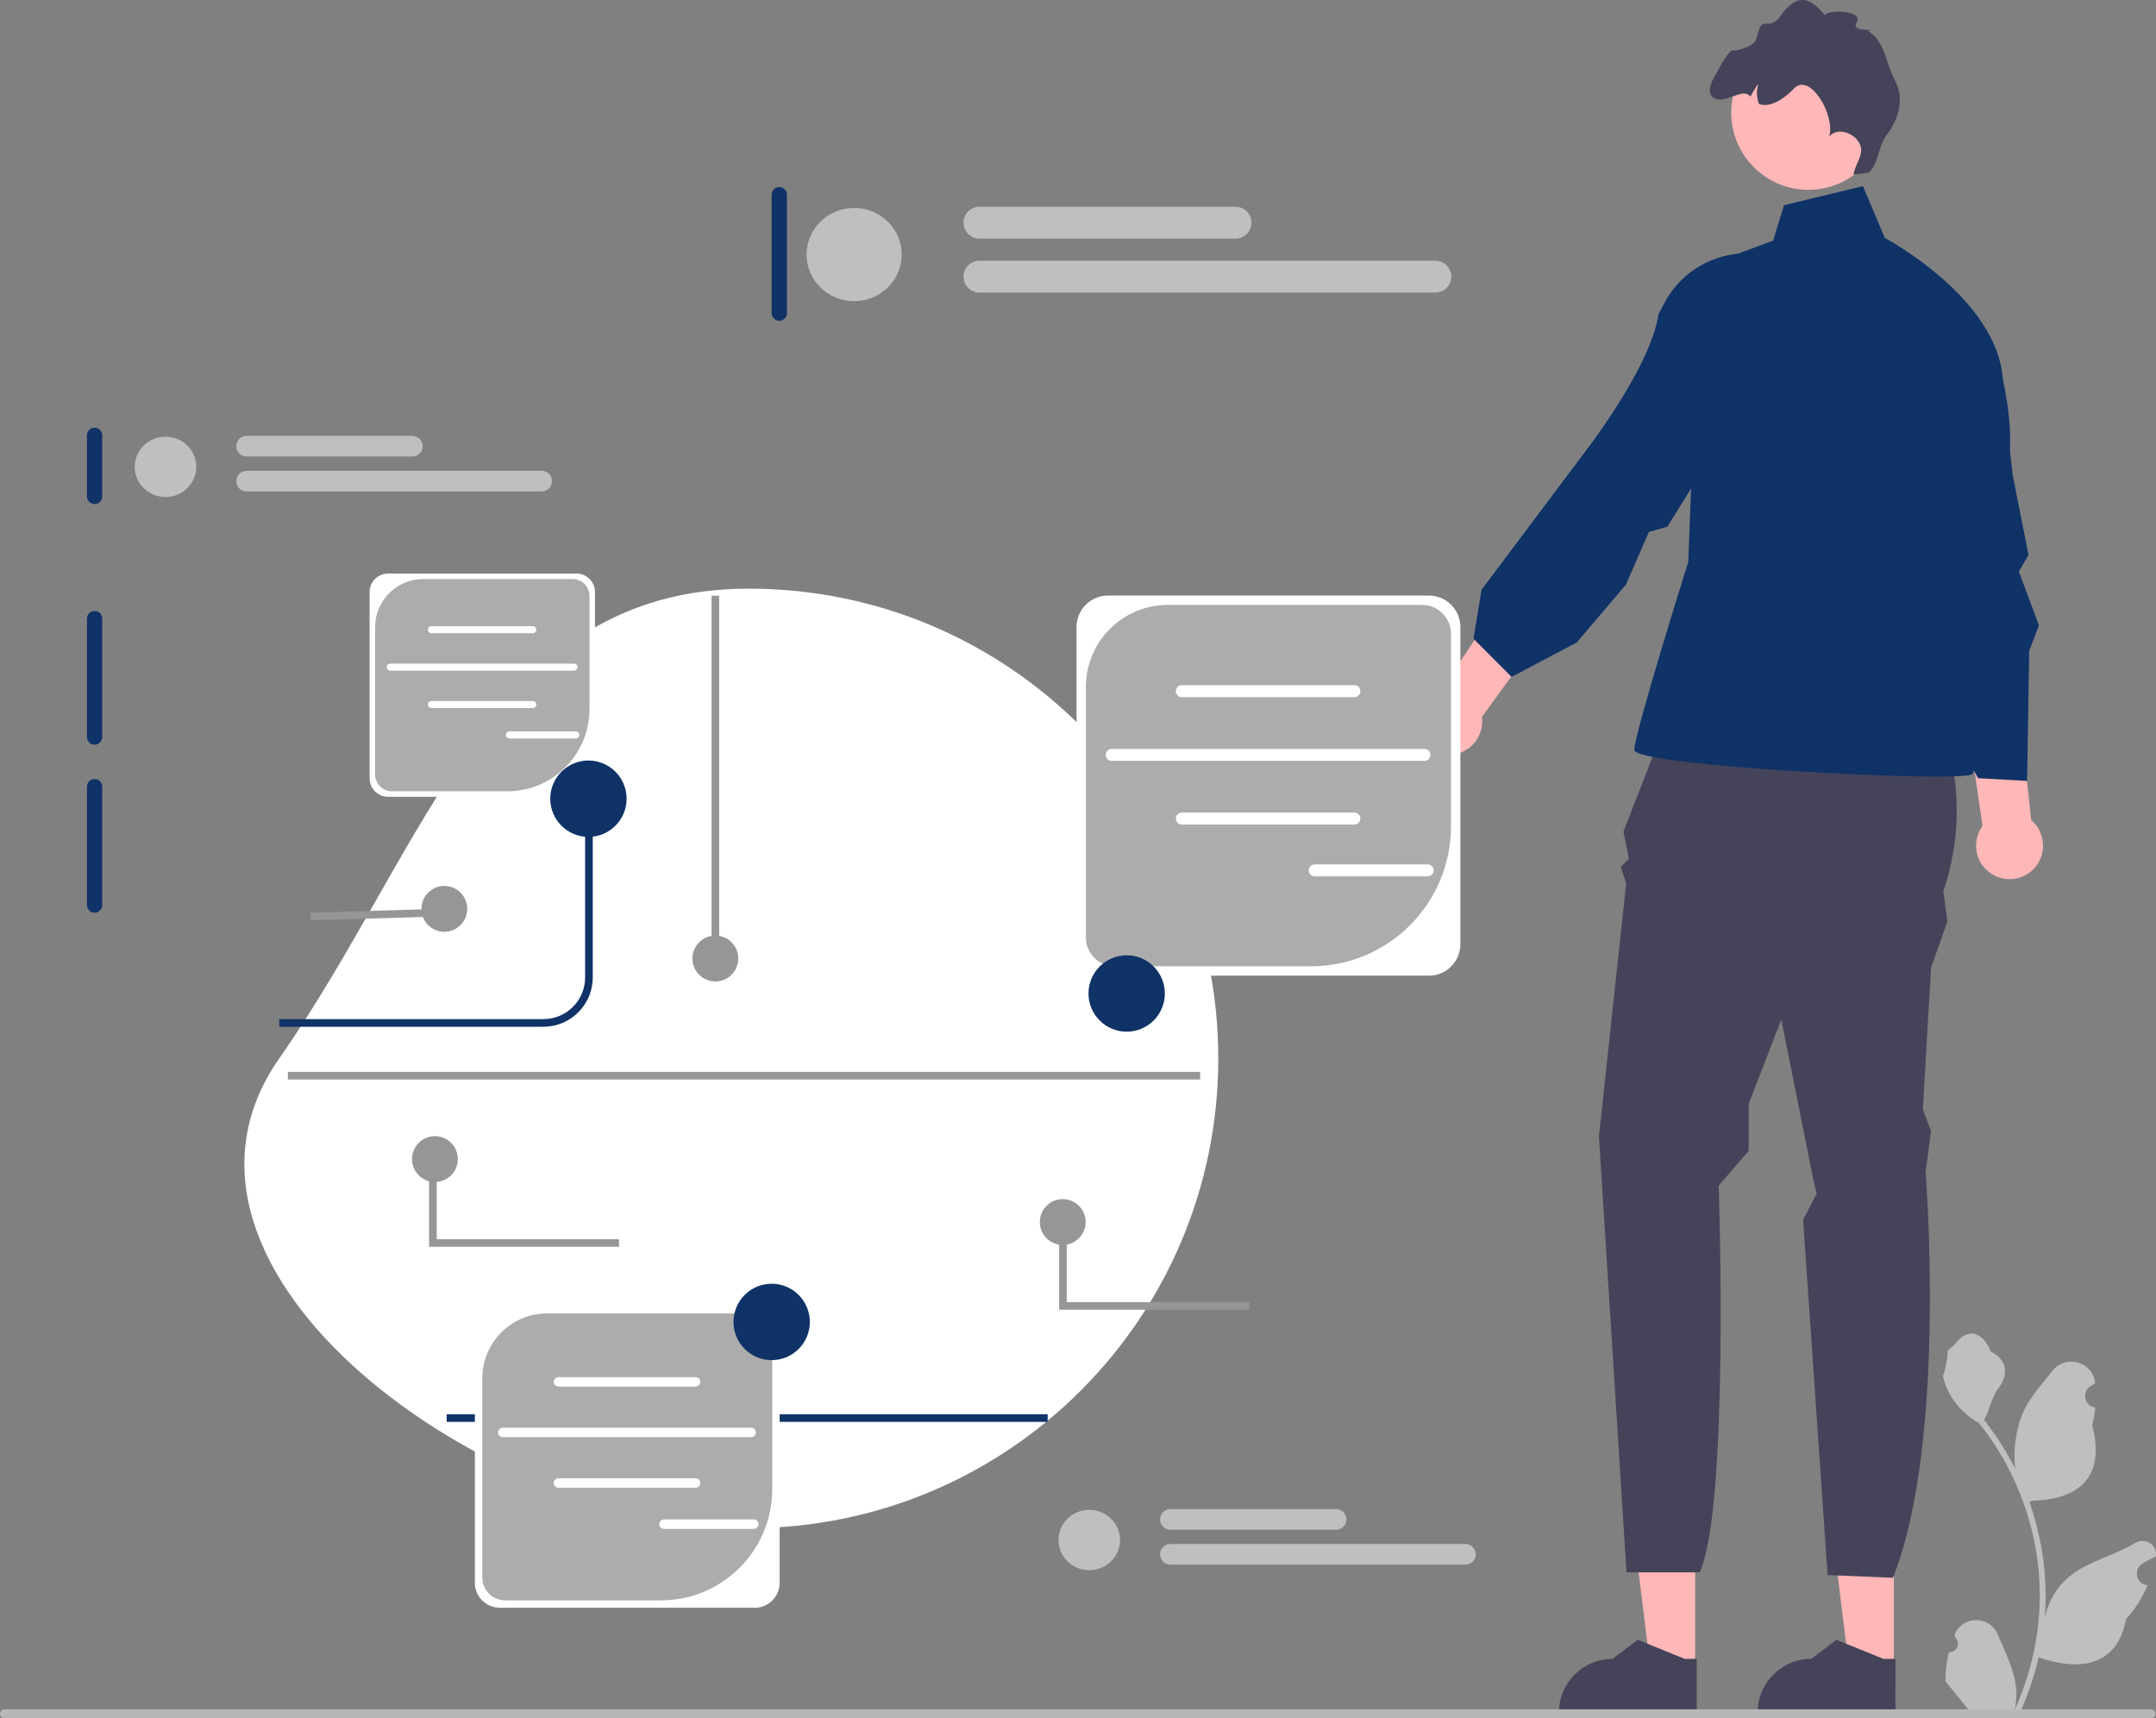 <svg width="399" height="318" viewBox="0 0 399 318" fill="none" xmlns="http://www.w3.org/2000/svg">
<rect x="0" y="0" width="399" height="318" fill="#808080" stroke="none"/>
<g clip-path="url(#clip0_1_130)">
<path d="M350.488 308.582L342.193 308.582L338.247 276.573L350.489 276.574L350.488 308.582Z" fill="#FFB7B7"/>
<path d="M350.779 317.239L325.272 317.238V316.916C325.273 311.43 329.717 306.983 335.2 306.983H335.201L339.86 303.447L348.553 306.984L350.78 306.984L350.779 317.239Z" fill="#444359"/>
<path d="M313.714 308.582L305.42 308.582L301.474 276.573L313.716 276.574L313.714 308.582Z" fill="#FFB7B7"/>
<path d="M314.006 317.239L288.499 317.238V316.916C288.499 311.43 292.944 306.983 298.427 306.983H298.428L303.087 303.447L311.78 306.984L314.007 306.984L314.006 317.239Z" fill="#444359"/>
<path d="M309.762 129.948L357.617 130.956C357.617 130.956 366.221 145.067 359.652 164.974L360.388 170.518L357.365 179.086L355.854 205.292L357.365 209.324L356.358 216.884C356.358 216.884 360.388 266.777 350.313 291.976L338.223 291.472L333.69 225.727L336.208 220.916L335.705 218.9L329.66 188.661L323.615 204.284V212.965L318.074 219.404C318.074 219.404 320.089 278.873 314.547 290.968H301.012L295.909 210.332L300.946 163.462L299.939 160.439L301.45 158.927L300.443 153.887L309.762 129.948L309.762 129.948Z" fill="#444359"/>
<path d="M330.163 37.972L344.772 34.445L348.802 44.02C348.802 44.02 369.652 55.108 370.659 70.227C370.659 70.227 373.485 82.322 370.966 87.866C368.448 93.41 357.869 111.049 357.869 111.049C357.869 111.049 367.44 141.792 364.921 143.303C362.403 144.815 302.457 141.792 302.457 138.768C302.457 135.744 312.434 103.993 312.434 103.993L314.547 49.564L328.148 44.524L330.163 37.972L330.163 37.972V37.972Z" fill="#0F3267"/>
<path d="M369.109 162.034C366.051 160.492 364.821 156.763 366.362 153.704C366.517 153.396 366.7 153.112 366.896 152.842L358.767 97.084L370.021 97.444L375.908 151.772C378.042 153.582 378.749 156.676 377.435 159.286C375.894 162.345 372.166 163.575 369.109 162.034H369.109Z" fill="#FFB7B7"/>
<path d="M262.325 135.718C261.094 132.521 262.686 128.932 265.881 127.7C266.203 127.576 266.529 127.488 266.855 127.42L298.258 80.643L306.355 88.471L274.252 132.682C274.617 135.457 273.065 138.224 270.339 139.275C267.144 140.507 263.557 138.914 262.325 135.718V135.718Z" fill="#FFB7B7"/>
<path d="M348.602 83.02C345.422 72.091 350.703 60.941 362.08 60.995C365.369 61.01 367.924 61.965 368.632 64.607C371.11 73.856 372.461 87.818 372.461 87.818L375.401 102.682L373.62 105.769L377.333 115.73L375.532 120.443L375.143 144.51L366.075 144.006L356.085 125.659L352.265 123.386C352.265 123.386 355.332 93.722 349.23 85.181L348.602 83.02H348.602V83.02Z" fill="#0F3267"/>
<path d="M307.987 56.123C313.289 46.052 326.863 43.667 335.009 51.613C337.363 53.91 338.538 56.373 337.212 58.765C332.572 67.14 321.817 76.158 321.817 76.158L308.572 97.46L305.148 98.443L300.901 108.188L291.8 118.894L279.745 125.254L272.692 118.199L274.19 109.129L292.338 84.936C292.338 84.936 305.396 68.499 306.939 58.115L307.987 56.123V56.123V56.123Z" fill="#0F3267"/>
<path d="M332.939 35.027C333.273 35.067 333.605 35.097 333.936 35.112C334.966 35.169 335.983 35.11 336.963 34.944C339.941 34.466 342.647 33.055 344.735 30.985C346.942 28.801 348.453 25.886 348.861 22.568C349.818 14.735 344.243 7.6 336.414 6.643C328.697 5.694 321.662 11.094 320.539 18.747C320.522 18.865 320.504 18.979 320.491 19.097C319.535 26.935 325.104 34.065 332.939 35.027V35.027V35.027Z" fill="#FFB7B7"/>
<path d="M317.32 18.223C319.348 19.226 322.662 16.072 323.931 17.886C324.137 17.494 324.365 17.115 324.59 16.756C324.793 16.435 325.085 15.75 325.422 15.633C324.995 16.662 325.089 18.056 325.532 19.25C327.532 19.998 330.151 18.343 332.003 16.384C334.91 13.314 339.658 21.187 338.535 25.262C339.964 23.516 343.064 24.501 344.114 26.496C345.164 28.487 343.39 30.082 343.011 32.302L345.875 31.938C347.681 30.178 347.555 27.211 349.043 25.17C351.528 21.755 352.491 18.27 350.623 14.746C348.966 11.63 348.811 7.596 345.77 5.8C347.099 5.15 342.375 6.165 343.637 4.047C344.904 1.934 338.148 1.678 337.707 2.81C335.777 0.498 333.83 -1.026 331.455 0.826C329.123 2.649 329.364 4.564 326.625 4.392C325.34 4.313 325.481 6.71 324.717 7.756C323.957 8.795 321.004 9.463 320.86 9.351C320.08 8.741 317.427 13.938 317.427 13.938C317.427 13.938 315.275 17.206 317.32 18.223H317.32Z" fill="#444359"/>
<path d="M138.57 108.933C186.559 108.933 225.461 147.854 225.461 195.865C225.461 243.875 186.559 282.796 138.57 282.796C90.582 282.796 24.167 235.195 51.679 195.865C79.191 156.534 90.582 108.933 138.57 108.933Z" fill="white"/>
<path d="M254.868 113.069C254.088 113.069 253.455 113.703 253.455 114.482V159.715C253.455 160.494 254.088 161.128 254.868 161.128C255.647 161.128 256.281 160.494 256.281 159.715V114.482C256.281 113.703 255.647 113.069 254.868 113.069Z" fill="#0F3267"/>
<path d="M17.507 79.144C16.727 79.144 16.094 79.778 16.094 80.558V91.866C16.094 92.645 16.727 93.279 17.507 93.279C18.286 93.279 18.919 92.645 18.919 91.866V80.558C18.919 79.778 18.286 79.144 17.507 79.144Z" fill="#0F3267"/>
<path d="M17.507 113.069C16.727 113.069 16.094 113.703 16.094 114.482V136.392C16.094 137.171 16.727 137.805 17.507 137.805C18.286 137.805 18.919 137.171 18.919 136.392V114.482C18.919 113.703 18.286 113.069 17.507 113.069Z" fill="#0F3267"/>
<path d="M17.507 144.166C16.727 144.166 16.094 144.8 16.094 145.58V167.489C16.094 168.269 16.727 168.903 17.507 168.903C18.286 168.903 18.919 168.269 18.919 167.489V145.58C18.919 144.8 18.286 144.166 17.507 144.166Z" fill="#0F3267"/>
<path d="M144.222 34.618C143.443 34.618 142.809 35.252 142.809 36.032V57.941C142.809 58.721 143.443 59.355 144.222 59.355C145.001 59.355 145.635 58.721 145.635 57.941V36.032C145.635 35.252 145.001 34.618 144.222 34.618Z" fill="#0F3267"/>
<path d="M360.67 305.75C362.129 305.841 362.936 304.027 361.832 302.97L361.722 302.533C361.736 302.498 361.751 302.463 361.765 302.428C363.241 298.907 368.243 298.931 369.707 302.458C371.006 305.587 372.659 308.722 373.066 312.031C373.249 313.492 373.167 314.98 372.843 316.414C375.886 309.763 377.488 302.5 377.488 295.196C377.488 293.361 377.387 291.526 377.182 289.695C377.013 288.198 376.78 286.71 376.479 285.236C374.85 277.265 371.323 269.674 366.236 263.333C363.79 261.996 361.751 259.905 360.519 257.399C360.076 256.495 359.729 255.523 359.565 254.532C359.844 254.569 360.615 250.328 360.405 250.068C360.793 249.479 361.487 249.186 361.91 248.612C364.017 245.754 366.92 246.253 368.435 250.136C371.672 251.771 371.704 254.481 369.717 257.089C368.454 258.747 368.28 260.992 367.171 262.767C367.285 262.913 367.404 263.055 367.518 263.201C369.61 265.885 371.419 268.77 372.944 271.801C372.513 268.433 373.15 264.374 374.234 261.758C375.469 258.778 377.784 256.267 379.823 253.691C382.271 250.596 387.292 251.946 387.723 255.87C387.728 255.908 387.732 255.946 387.736 255.984C387.433 256.155 387.136 256.336 386.847 256.528C385.194 257.622 385.765 260.185 387.723 260.487L387.768 260.494C387.658 261.585 387.471 262.667 387.197 263.73C389.812 273.848 384.167 277.533 376.105 277.699C375.927 277.79 375.754 277.882 375.576 277.968C376.393 280.269 377.045 282.629 377.529 285.021C377.962 287.134 378.263 289.271 378.432 291.416C378.642 294.123 378.624 296.844 378.396 299.546L378.409 299.451C378.989 296.474 380.604 293.694 382.949 291.768C386.443 288.897 391.379 287.839 395.148 285.531C396.963 284.42 399.287 285.856 398.971 287.96L398.955 288.061C398.394 288.289 397.847 288.554 397.317 288.851C397.015 289.022 396.718 289.203 396.428 289.395C394.776 290.489 395.347 293.052 397.305 293.354L397.349 293.361C397.381 293.366 397.409 293.37 397.441 293.375C396.478 295.662 395.136 297.784 393.457 299.615C391.822 308.447 384.799 309.285 377.287 306.713H377.282C376.461 310.292 375.261 313.789 373.719 317.121H360.989C360.943 316.98 360.902 316.834 360.861 316.692C362.038 316.765 363.225 316.697 364.384 316.482C363.439 315.323 362.495 314.154 361.55 312.994C361.527 312.972 361.509 312.949 361.491 312.926C361.012 312.333 360.528 311.744 360.049 311.15L360.049 311.15C360.019 309.328 360.237 307.512 360.669 305.75L360.67 305.75L360.67 305.75H360.67Z" fill="#BFBFBF"/>
<path d="M0 317.159C0 317.625 0.374 318 0.841 318H398.06C398.526 318 398.901 317.625 398.901 317.159C398.901 316.692 398.526 316.318 398.06 316.318H0.841C0.374 316.318 0 316.692 0 317.159Z" fill="#B7B7B7"/>
<path d="M100.579 190.005H51.679V188.591H100.579C104.827 188.591 108.283 185.133 108.283 180.883V147.805H109.696V180.883C109.696 185.913 105.606 190.005 100.579 190.005H100.579Z" fill="#0F3267"/>
<path d="M193.884 261.709H82.666V263.123H193.884V261.709Z" fill="#0F3267"/>
<path d="M264.448 180.553H205.043C201.837 180.553 199.229 177.944 199.229 174.736V116.029C199.229 112.821 201.837 110.212 205.043 110.212H264.448C267.654 110.212 270.262 112.821 270.262 116.029V174.736C270.262 177.944 267.654 180.553 264.448 180.553Z" fill="white"/>
<path d="M216.106 111.945C207.741 111.945 200.961 118.729 200.961 127.097V173.491C200.961 176.434 203.346 178.82 206.288 178.82H242.612C256.926 178.82 268.529 167.211 268.529 152.891V117.274C268.529 114.331 266.145 111.945 263.203 111.945H216.106V111.945Z" fill="#ACACAC"/>
<path d="M250.656 129.006H218.71C218.101 129.006 217.605 128.51 217.605 127.9C217.605 127.29 218.101 126.794 218.71 126.794H250.656C251.265 126.794 251.761 127.29 251.761 127.9C251.761 128.51 251.265 129.006 250.656 129.006Z" fill="white"/>
<path d="M250.656 152.586H218.71C218.101 152.586 217.605 152.09 217.605 151.48C217.605 150.87 218.101 150.375 218.71 150.375H250.656C251.265 150.375 251.761 150.87 251.761 151.48C251.761 152.09 251.265 152.586 250.656 152.586Z" fill="white"/>
<path d="M263.628 140.804H205.738C205.129 140.804 204.633 140.308 204.633 139.698C204.633 139.088 205.129 138.592 205.738 138.592H263.628C264.237 138.592 264.733 139.088 264.733 139.698C264.733 140.308 264.237 140.804 263.628 140.804Z" fill="white"/>
<path d="M264.219 162.174H243.306C242.697 162.174 242.201 161.678 242.201 161.068C242.201 160.458 242.697 159.962 243.306 159.962H264.219C264.828 159.962 265.324 160.458 265.324 161.068C265.324 161.678 264.828 162.174 264.219 162.174Z" fill="white"/>
<path d="M139.67 297.525H92.498C89.952 297.525 87.881 295.453 87.881 292.906V246.288C87.881 243.741 89.952 241.669 92.498 241.669H139.67C142.215 241.669 144.286 243.741 144.286 246.288V292.906C144.286 295.453 142.215 297.525 139.67 297.525H139.67Z" fill="white"/>
<path d="M101.283 243.046C94.641 243.046 89.257 248.432 89.257 255.077V291.917C89.257 294.254 91.15 296.149 93.486 296.149H122.331C133.697 296.149 142.911 286.931 142.911 275.559V247.277C142.911 244.94 141.017 243.046 138.681 243.046H101.283L101.283 243.046H101.283Z" fill="#ACACAC"/>
<path d="M128.718 256.593H103.351C102.867 256.593 102.473 256.199 102.473 255.715C102.473 255.231 102.867 254.837 103.351 254.837H128.718C129.202 254.837 129.595 255.231 129.595 255.715C129.595 256.199 129.202 256.593 128.718 256.593Z" fill="white"/>
<path d="M128.718 275.317H103.351C102.867 275.317 102.473 274.923 102.473 274.439C102.473 273.955 102.867 273.561 103.351 273.561H128.718C129.202 273.561 129.595 273.955 129.595 274.439C129.595 274.923 129.202 275.317 128.718 275.317Z" fill="white"/>
<path d="M139.019 265.961H93.05C92.566 265.961 92.172 265.567 92.172 265.083C92.172 264.599 92.566 264.205 93.05 264.205H139.019C139.502 264.205 139.896 264.599 139.896 265.083C139.896 265.567 139.502 265.961 139.019 265.961Z" fill="white"/>
<path d="M139.488 282.93H122.882C122.398 282.93 122.004 282.536 122.004 282.052C122.004 281.568 122.398 281.174 122.882 281.174H139.488C139.972 281.174 140.365 281.568 140.365 282.052C140.365 282.536 139.972 282.93 139.488 282.93Z" fill="white"/>
<path d="M106.7 147.448H71.814C69.931 147.448 68.4 145.916 68.4 144.032V109.557C68.4 107.673 69.931 106.141 71.814 106.141H106.7C108.582 106.141 110.114 107.673 110.114 109.557V144.032C110.114 145.916 108.582 147.448 106.7 147.448Z" fill="white"/>
<path d="M78.311 107.158C73.399 107.158 69.417 111.142 69.417 116.056V143.301C69.417 145.029 70.817 146.43 72.545 146.43H93.877C102.282 146.43 109.096 139.613 109.096 131.204V110.288C109.096 108.56 107.696 107.158 105.968 107.158H78.311V107.158L78.311 107.158Z" fill="#ACACAC"/>
<path d="M98.6 117.177H79.84C79.482 117.177 79.191 116.886 79.191 116.528C79.191 116.17 79.482 115.879 79.84 115.879H98.6C98.958 115.879 99.249 116.17 99.249 116.528C99.249 116.886 98.958 117.177 98.6 117.177Z" fill="white"/>
<path d="M98.6 131.025H79.84C79.482 131.025 79.191 130.733 79.191 130.375C79.191 130.017 79.482 129.726 79.84 129.726H98.6C98.958 129.726 99.249 130.017 99.249 130.375C99.249 130.733 98.958 131.025 98.6 131.025Z" fill="white"/>
<path d="M106.218 124.106H72.222C71.865 124.106 71.573 123.814 71.573 123.456C71.573 123.098 71.865 122.807 72.222 122.807H106.218C106.576 122.807 106.867 123.098 106.867 123.456C106.867 123.814 106.576 124.106 106.218 124.106Z" fill="white"/>
<path d="M106.565 136.655H94.284C93.926 136.655 93.635 136.364 93.635 136.006C93.635 135.647 93.926 135.356 94.284 135.356H106.565C106.923 135.356 107.214 135.647 107.214 136.006C107.214 136.364 106.923 136.655 106.565 136.655Z" fill="white"/>
<path d="M208.507 190.917C212.409 190.917 215.571 187.753 215.571 183.85C215.571 179.946 212.409 176.782 208.507 176.782C204.606 176.782 201.443 179.946 201.443 183.85C201.443 187.753 204.606 190.917 208.507 190.917Z" fill="#0F3267"/>
<path d="M108.9 154.873C112.802 154.873 115.965 151.708 115.965 147.805C115.965 143.902 112.802 140.737 108.9 140.737C104.999 140.737 101.836 143.902 101.836 147.805C101.836 151.708 104.999 154.873 108.9 154.873Z" fill="#0F3267"/>
<path d="M142.809 251.699C146.71 251.699 149.873 248.534 149.873 244.631C149.873 240.728 146.71 237.563 142.809 237.563C138.907 237.563 135.745 240.728 135.745 244.631C135.745 248.534 138.907 251.699 142.809 251.699Z" fill="#0F3267"/>
<path d="M158.069 55.73C162.931 55.73 166.873 51.869 166.873 47.107C166.873 42.345 162.931 38.484 158.069 38.484C153.206 38.484 149.264 42.345 149.264 47.107C149.264 51.869 153.206 55.73 158.069 55.73Z" fill="#BFBFBF"/>
<path d="M228.65 44.157H181.259C179.633 44.157 178.311 42.834 178.311 41.207C178.311 39.581 179.633 38.257 181.259 38.257H228.65C230.276 38.257 231.599 39.581 231.599 41.207C231.599 42.834 230.276 44.157 228.65 44.157Z" fill="#BFBFBF"/>
<path d="M265.634 54.142H181.259C179.633 54.142 178.311 52.818 178.311 51.192C178.311 49.565 179.633 48.242 181.259 48.242H265.634C267.26 48.242 268.583 49.565 268.583 51.192C268.583 52.818 267.26 54.142 265.634 54.142Z" fill="#BFBFBF"/>
<path d="M30.63 91.971C33.777 91.971 36.328 89.472 36.328 86.39C36.328 83.308 33.777 80.81 30.63 80.81C27.483 80.81 24.932 83.308 24.932 86.39C24.932 89.472 27.483 91.971 30.63 91.971Z" fill="#BFBFBF"/>
<path d="M76.31 84.481H45.639C44.587 84.481 43.731 83.625 43.731 82.572C43.731 81.519 44.587 80.663 45.639 80.663H76.31C77.362 80.663 78.218 81.519 78.218 82.572C78.218 83.625 77.362 84.481 76.31 84.481H76.31Z" fill="#BFBFBF"/>
<path d="M100.245 90.943H45.639C44.587 90.943 43.731 90.086 43.731 89.034C43.731 87.981 44.587 87.124 45.639 87.124H100.245C101.297 87.124 102.153 87.981 102.153 89.034C102.153 90.086 101.297 90.943 100.245 90.943Z" fill="#BFBFBF"/>
<path d="M201.587 290.57C204.734 290.57 207.285 288.072 207.285 284.99C207.285 281.908 204.734 279.409 201.587 279.409C198.44 279.409 195.889 281.908 195.889 284.99C195.889 288.072 198.44 290.57 201.587 290.57Z" fill="#BFBFBF"/>
<path d="M247.266 283.081H216.595C215.543 283.081 214.687 282.224 214.687 281.171C214.687 280.119 215.543 279.262 216.595 279.262H247.266C248.318 279.262 249.174 280.119 249.174 281.171C249.174 282.224 248.318 283.081 247.266 283.081Z" fill="#BFBFBF"/>
<path d="M271.202 289.542H216.596C215.543 289.542 214.687 288.686 214.687 287.633C214.687 286.58 215.543 285.724 216.596 285.724H271.202C272.254 285.724 273.11 286.58 273.11 287.633C273.11 288.686 272.254 289.542 271.202 289.542Z" fill="#BFBFBF"/>
<path d="M133.095 110.234H131.682V177.376H133.095V110.234Z" fill="#969696"/>
<path d="M132.389 181.616C134.73 181.616 136.628 179.718 136.628 177.376C136.628 175.034 134.73 173.135 132.389 173.135C130.048 173.135 128.15 175.034 128.15 177.376C128.15 179.718 130.048 181.616 132.389 181.616Z" fill="#969696"/>
<path d="M196.674 230.383C199.015 230.383 200.913 228.484 200.913 226.142C200.913 223.8 199.015 221.902 196.674 221.902C194.333 221.902 192.436 223.8 192.436 226.142C192.436 228.484 194.333 230.383 196.674 230.383Z" fill="#969696"/>
<path d="M82.232 172.428C84.573 172.428 86.471 170.53 86.471 168.188C86.471 165.846 84.573 163.947 82.232 163.947C79.891 163.947 77.994 165.846 77.994 168.188C77.994 170.53 79.891 172.428 82.232 172.428Z" fill="#969696"/>
<path d="M80.666 168.194L57.486 168.896L57.529 170.31L80.709 169.608L80.666 168.194Z" fill="#969696"/>
<path d="M231.156 242.376H196.007V226.142H197.42V240.963H231.156V242.376Z" fill="#969696"/>
<path d="M80.493 218.732C82.833 218.732 84.731 216.833 84.731 214.491C84.731 212.149 82.833 210.251 80.493 210.251C78.152 210.251 76.254 212.149 76.254 214.491C76.254 216.833 78.152 218.732 80.493 218.732Z" fill="#969696"/>
<path d="M114.556 230.725H79.407V214.491H80.819V229.312H114.556V230.725Z" fill="#969696"/>
<path d="M222.106 198.356H53.281V199.769H222.106V198.356Z" fill="#969696"/>
</g>
<defs>
<clipPath id="clip0_1_130">
<rect width="399" height="318" fill="white"/>
</clipPath>
</defs>
</svg>
